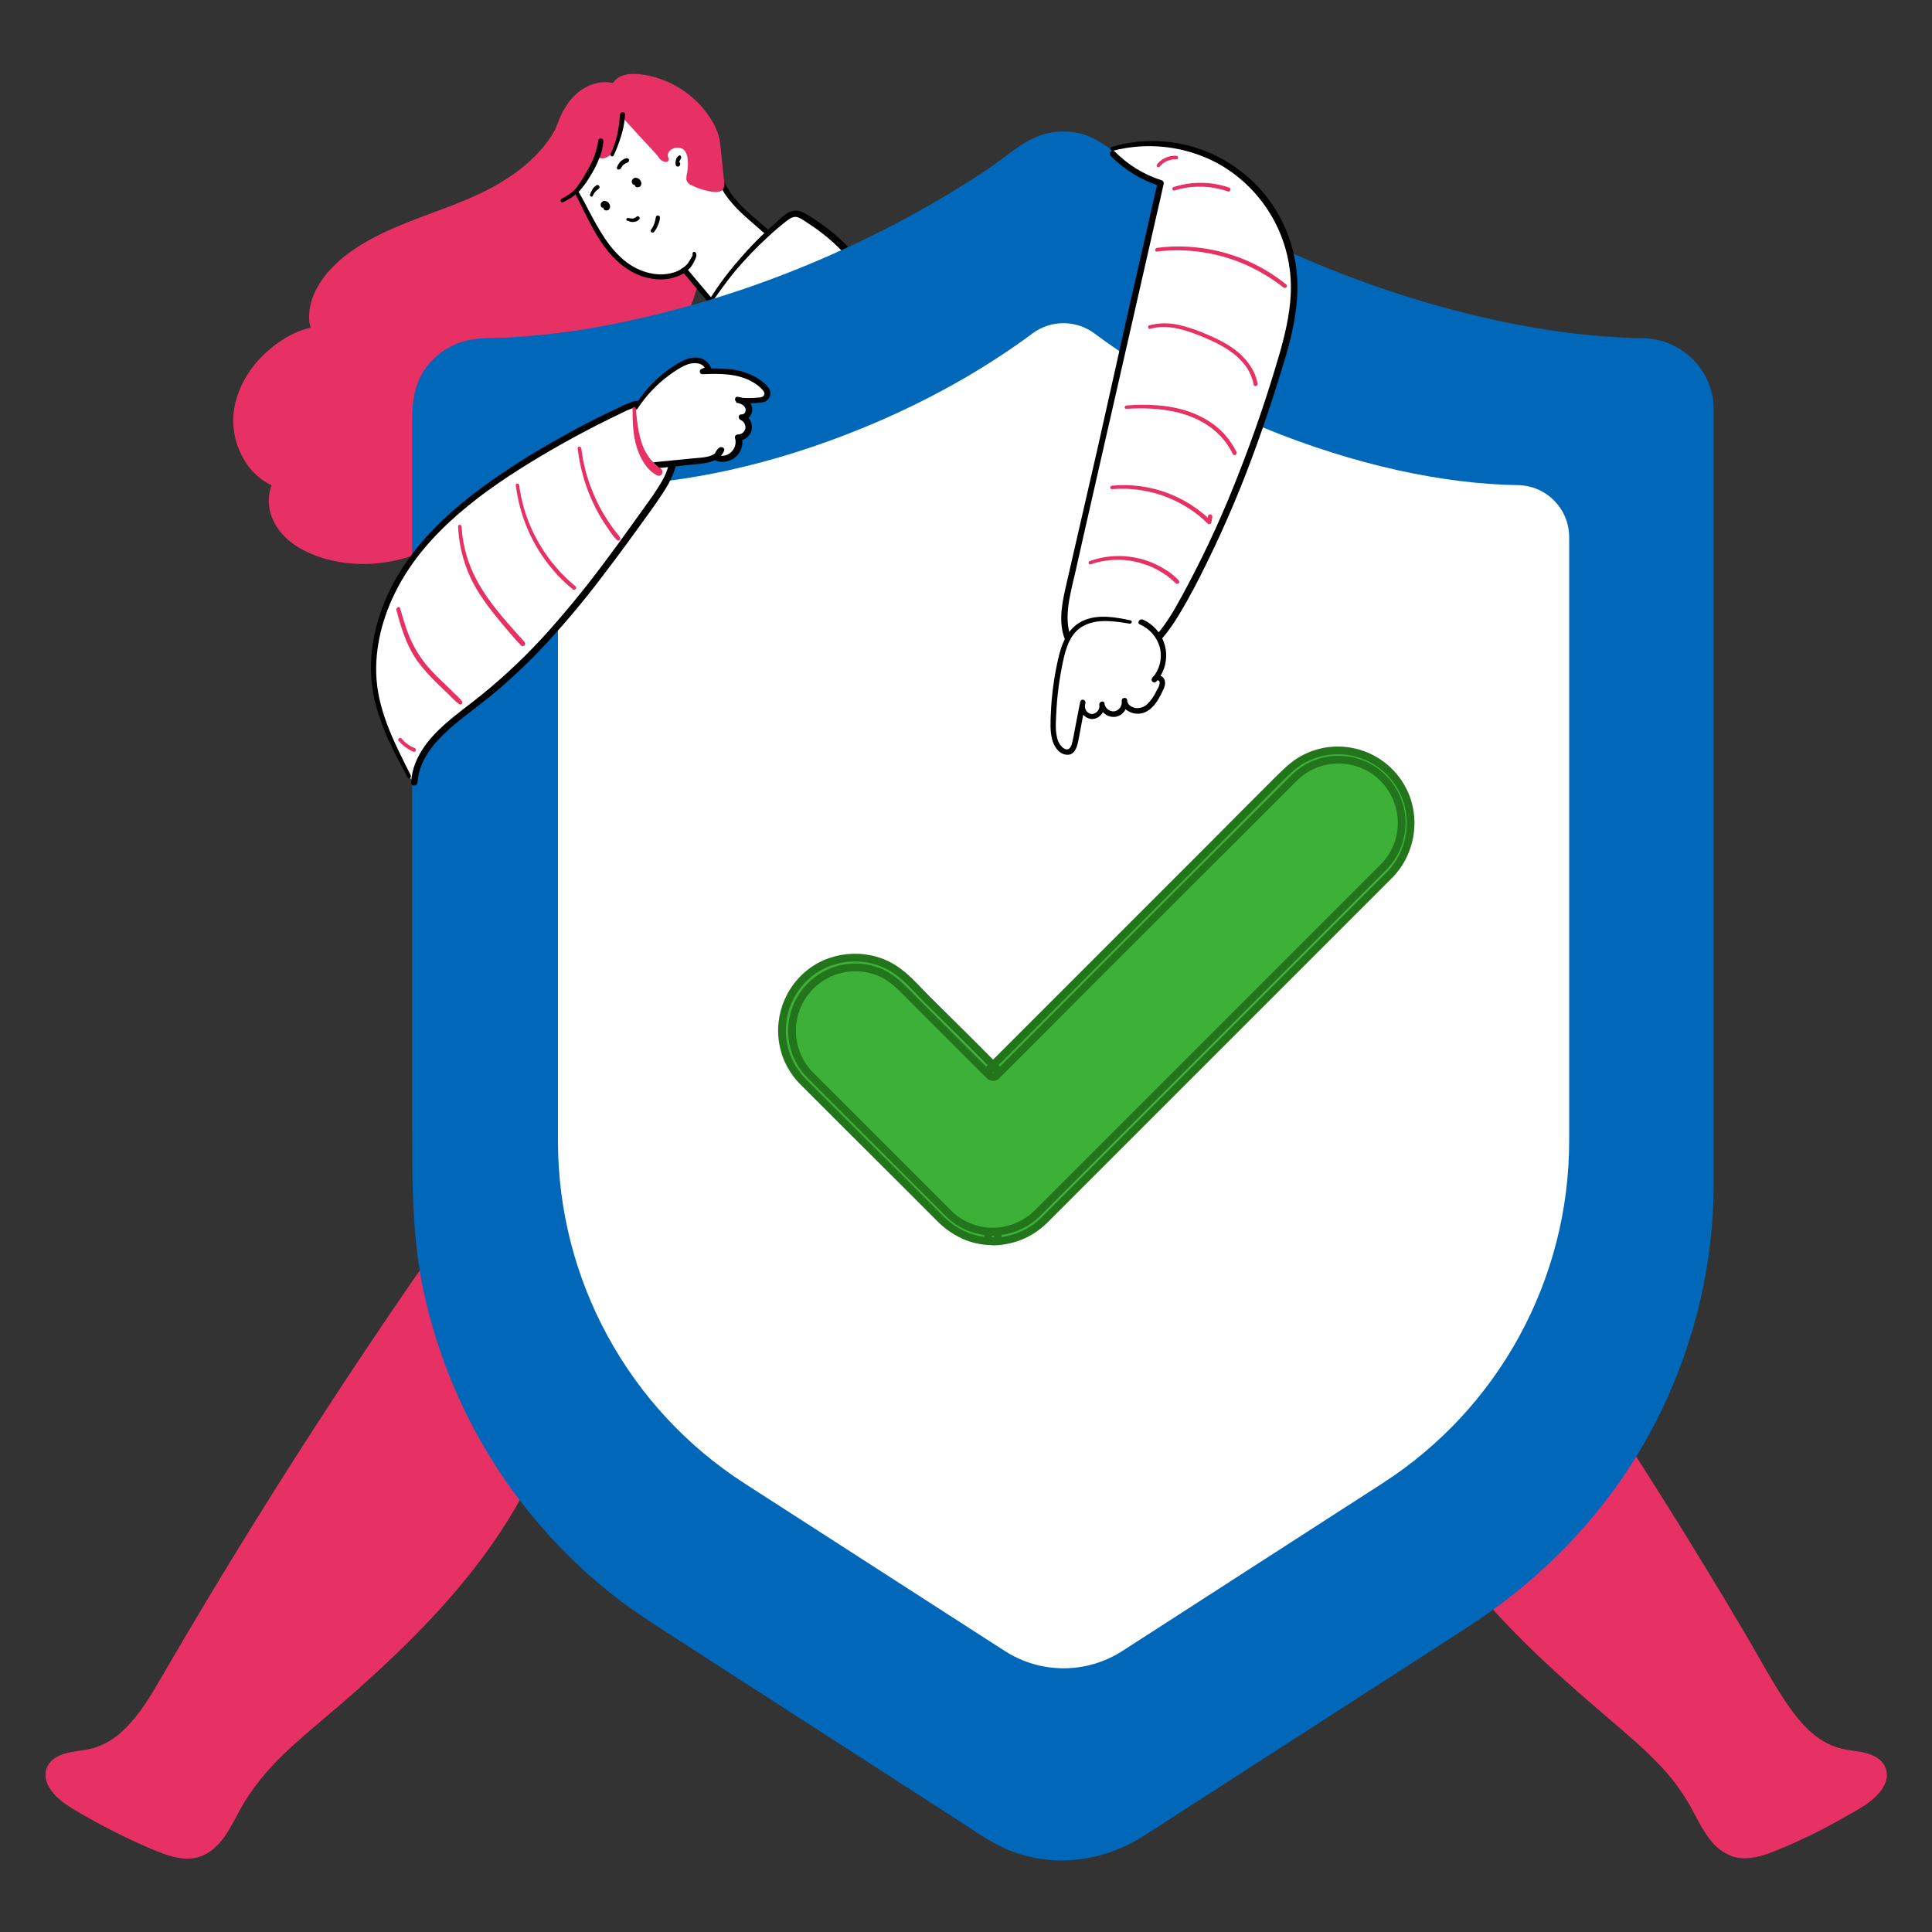 <?xml version="1.0" encoding="utf-8"?>
<!-- Generator: Adobe Illustrator 26.2.1, SVG Export Plug-In . SVG Version: 6.00 Build 0)  -->
<svg version="1.1" id="Capa_1" xmlns="http://www.w3.org/2000/svg" xmlns:xlink="http://www.w3.org/1999/xlink" x="0px" y="0px"
	 viewBox="0 0 1000 1000" style="enable-background:new 0 0 1000 1000;" xml:space="preserve">
<rect x="0" y="0" width="1000" height="1000" fill="#333333" stroke="none"/>
<style type="text/css">
	.st0{fill:#E73164;}
	.st1{fill:#FFFFFF;}
	.st2{fill:#0067B9;}
	.st3{fill:#3CB037;}
	.st4{fill:#3CB037;stroke:#23751C;stroke-width:4;stroke-miterlimit:10;}
</style>
<path class="st0" d="M253.3,608.3C192.7,692.7,136.3,780,84.2,870c-9.2,15.9-20.4,33.4-38.4,36.9c-7.5,1.5-17.1,1.3-20.1,8.3
	c-3.1,7.3,4.5,14.4,11.2,18.6c14,8.5,28.5,16,43.6,22.3c6.8,2.9,14.3,5.5,21.5,3.6c11.3-3.1,16.3-15.7,22-25.9
	c10.5-18.8,27.7-32.9,44.2-46.9c53.8-45.6,107.2-99.4,120.6-168.6"/>
<path class="st0" d="M252.4,607.8c-17.2,24-34.2,48.1-50.8,72.6c-16.6,24.4-32.8,49.1-48.7,73.9c-15.8,24.8-31.3,49.8-46.4,75
	c-7.6,12.7-15.2,25.5-22.6,38.3c-5.8,10-11.7,20.2-20.2,28.1c-3.9,3.8-8.6,6.7-13.7,8.6c-5,1.7-10.3,1.8-15.4,3.1
	c-4.5,1.1-8.9,3.4-10.5,8c-1.9,5.5,1.4,10.8,5.2,14.6c4.8,4.6,10.9,7.7,16.6,11c6.3,3.6,12.8,6.9,19.4,10.1c6.3,3,12.8,6,19.3,8.4
	c6.2,2.2,13,3.7,19.4,1.3c10.1-3.8,15-14.3,19.7-23.1c6.1-11.4,14.3-21.3,23.6-30.2s19.3-17,29.1-25.4c9.4-8.1,18.7-16.5,27.7-25.1
	c18-17.2,34.9-35.6,49.3-55.9c14.1-19.8,25.8-41.5,32.8-64.8c1.7-5.7,3.2-11.5,4.3-17.4c0.5-2.3-3.1-3.3-3.5-1
	c-4.6,23.5-13.9,45.9-26.4,66.4c-12.7,20.8-28.4,39.6-45.4,57.1c-17.1,17.7-35.6,33.8-54.4,49.8c-9.7,8.3-19.4,16.8-27.6,26.7
	c-4,4.8-7.6,9.9-10.7,15.3c-2.6,4.7-4.9,9.5-7.8,14c-2.8,4.2-6.2,8.3-11,10.4c-6.3,2.7-13.2,1-19.3-1.3
	c-13.3-5.2-26.2-11.5-38.5-18.7c-5.6-3.2-11.6-6.2-15.9-11.1c-1.8-2-3.5-4.6-3.5-7.4c0-2.6,1.3-5,3.4-6.4c4-2.8,9.4-3,14-3.7
	c5.1-0.8,10.1-2.6,14.5-5.3c9.3-5.8,16.1-14.9,21.8-24c7.2-11.4,13.6-23.2,20.5-34.8c14.7-24.9,29.8-49.7,45.2-74.2
	s31.1-48.9,47.1-73c16-24,32.3-47.8,48.9-71.4c4.1-5.8,8.2-11.5,12.3-17.3C254.9,607.7,253.2,606.7,252.4,607.8L252.4,607.8z"/>
<path class="st0" d="M746.7,608.3c60.6,84.4,117,171.7,169.1,261.7c9.2,15.9,20.4,33.4,38.4,36.9c7.5,1.5,17.1,1.3,20.1,8.3
	c3.1,7.3-4.5,14.4-11.2,18.6c-14,8.5-28.5,16-43.6,22.3c-6.8,2.9-14.3,5.5-21.5,3.6c-11.3-3.1-16.3-15.7-22-25.9
	c-10.5-18.8-27.7-32.9-44.2-46.9c-53.8-45.6-107.2-99.4-120.6-168.6"/>
<path class="st0" d="M745.8,608.8c16.8,23.6,33.4,47.3,49.5,71.3s32.1,48.2,47.7,72.7c15.5,24.3,30.6,48.9,45.5,73.6
	c7.5,12.4,14.8,24.9,22.1,37.4c5.9,10.1,11.5,20.6,19.3,29.5c7.1,8.2,15.9,14,26.7,15.6c4.6,0.7,10.1,0.9,13.9,3.8
	c5.1,3.9,2.8,10.1-0.9,14c-4.5,4.8-10.5,7.8-16.1,11c-6.2,3.5-12.6,6.9-19.1,10c-6.4,3.1-12.8,6.1-19.5,8.6
	c-6.1,2.2-13,3.8-19.2,0.9c-9.5-4.5-13.7-15.9-18.5-24.5c-6.2-11.1-14.8-20.6-24-29.3s-19.1-16.6-28.6-24.9
	c-9.3-8-18.4-16.3-27.2-24.8c-17.7-17-34.3-35.1-48.4-55.1c-13.7-19.5-24.9-40.8-31.7-63.7c-1.7-5.6-3.1-11.3-4.2-17.1
	c-0.5-2.3-4-1.3-3.5,1c4.7,24,14.5,46.5,27.2,67.3c13,21.1,29,40.2,46.2,57.9c17.5,18,36.5,34.3,55.6,50.6
	c9.9,8.5,19.8,17.3,27.9,27.6c3.8,5,7.2,10.2,10.1,15.8c2.5,4.8,5,9.6,8.3,13.9c2.9,4,6.9,7.1,11.6,8.9c6.5,2.2,13.4,0.6,19.6-1.7
	c13.4-5.2,26.3-11.4,38.7-18.6c5.7-3.2,11.8-6.3,16.5-11c3.8-3.8,6.8-9.2,4.6-14.6c-1.8-4.5-6.3-6.6-10.8-7.7
	c-5.1-1.2-10.5-1.3-15.5-3.2c-10.6-3.8-18.3-12.9-24.5-21.9c-7.5-11-13.8-22.9-20.5-34.3c-14.9-25.3-30.2-50.4-45.9-75.3
	c-15.7-24.9-31.7-49.6-48.2-74.3c-16.4-24.5-33.2-48.8-50.3-72.9c-4.2-5.9-8.3-11.7-12.5-17.5C746.8,606.7,745,607.8,745.8,608.8
	L745.8,608.8z"/>
<path class="st0" d="M292.1,58.2c-6.1,21-25.5,35.3-45.4,44.3s-41.5,14.5-60,26.1c-10.3,6.5-19.9,15.4-23.7,27
	c-1.5,4.6-2,9.8-0.4,14.3s5.9,8.4,10.8,8.5c3,0.1,6.5-2.8,5-5.3c-0.7-0.9-1.7-1.5-2.8-1.8c-9.6-3-20.2,0.5-28.7,5.9
	c-12.9,8.2-23.1,21.8-24.5,37s7.4,31.7,21.9,36.5c3.2,1.1,7,1.5,9.7-0.6s2.5-7.3-0.8-8.1c-1.4-0.2-2.9,0.1-4.1,0.9
	c-8.4,4.6-10.6,16.5-6.7,25.2s12.6,14.5,21.5,17.8c16,5.9,34,5.2,50.1-0.4s30.2-16.2,41.4-29c8.8-10,16.2-23.6,12-36.3
	c-2.4-0.2-4.1,2.9-3.3,5.1s3.1,3.7,5.5,4.4c8.9,2.9,18.6-0.7,26.4-5.9c16.9-11.3,28.2-29.4,31-49.5c-1.8,4.6,3.8,9.4,8.6,8.7
	s8.5-4.7,11.4-8.8c11.9-17.2,15.7-38.7,17.3-59.5c1.2-15.7,1.1-32.4-6.6-46.1s-25.5-22.9-39.8-16.2"/>
<path class="st0" d="M291.3,58c-5.7,17.7-20.6,30.3-36.4,38.9c-18.4,10-39,15-57.7,24.2c-9,4.4-17.7,9.7-24.8,16.9
	c-6.7,6.8-12.4,16-12.4,25.8c-0.2,4.9,1.8,9.6,5.3,13c3.2,2.9,8.2,4.8,12.3,2.3c1.8-0.9,3-2.8,3.1-4.8c-0.1-2.5-2.3-3.9-4.4-4.5
	c-4.9-1.4-10.1-1.5-15.1-0.3c-9.6,2.1-18.3,7.8-25.2,14.6c-6.7,6.5-11.6,14.7-14,23.7c-2.2,8.5-1.5,17.5,2,25.6
	c3.3,7.7,9.2,14.5,16.9,17.9c4,1.8,9.1,3.3,13.3,1.1c3.4-1.8,4.7-6,2.9-9.4c-2.5-4.4-8-2.2-11,0.3c-3,2.6-5.2,6.1-6.2,9.9
	c-2.3,8.5,0.6,17.1,6.4,23.5c6.6,7.1,16.1,11.2,25.4,13.4c20.9,4.8,42.8-0.2,60.8-11.4c8.4-5.3,16.1-11.7,22.7-19
	c6.7-7.3,12.9-16,14.8-26c0.9-4.6,0.7-9.4-0.7-13.8c-0.2-0.7-0.9-1.2-1.7-1.3c-3.3-0.1-5.5,3.2-5.1,6.3c0.4,3.6,3.9,5.7,7.1,6.7
	c7.5,2.4,15.6,0.3,22.4-3.1c12.8-6.5,23.3-18,29.7-30.7c3.7-7.1,6.1-14.9,7.2-22.8c0.2-0.9-0.4-1.8-1.3-2.1c-0.9-0.2-1.7,0.3-2,1.1
	c-2,5.8,4.1,11.1,9.6,10.9c6.6-0.3,11.2-6.1,14.5-11.1c7.5-11.4,11.7-24.8,14.1-38.2c1.2-6.7,2-13.5,2.5-20.4c0.6-7,0.8-14,0.4-21
	c-0.9-12.9-4.6-26.2-14.2-35.4c-9.3-8.8-23.1-13.5-35.2-7.8c-2.1,1-0.3,4.1,1.8,3.1c9.3-4.3,20.4-1,28.1,5
	c9.4,7.3,13.8,18.6,15.4,30.1c1.7,12.5,0.5,25.5-1,37.9s-4.5,24.8-9.9,36.2c-1.5,3.2-3.3,6.2-5.2,9.1c-1.6,2.7-3.8,5.2-6.3,7.1
	c-2.4,1.6-5.2,2.6-8,1.3c-2.2-1.1-4.1-3.3-3.3-5.9l-3.3-0.9c-1.7,12.5-6.7,24.2-14.5,34.1c-3.9,4.9-8.4,9.2-13.5,12.9
	c-5.4,3.9-11.7,7.3-18.4,8c-3.5,0.4-7.4,0.1-10.5-1.5c-1.2-0.6-2.7-1.7-2.8-3.3c0-1.1,0.6-2.3,1.8-2.2l-1.7-1.3
	c2.9,8.8-0.1,17.8-4.7,25.4c-4.8,7.9-11.3,14.6-18.2,20.6c-14.3,12.2-32.1,20.6-51.1,21.6c-9.8,0.6-19.7-1-28.8-4.6
	c-7.7-3.1-15.1-8.3-18.7-16c-2.9-6.2-2.5-14.5,2-19.9c1.2-1.4,6.4-6.3,7.8-2.9c0.4,1.2,0.2,2.5-0.5,3.5c-1.1,1.4-3.3,1.6-5,1.5
	c-3.8-0.2-7.5-2.2-10.6-4.3c-3.1-2.2-5.7-4.9-7.8-8.1c-4.3-6.4-6.4-14.1-6-21.8c0.9-17.1,13.7-32.2,28.5-39.6
	c4.1-2.2,8.6-3.5,13.2-4c2.3-0.2,4.6-0.1,6.9,0.3c1,0.2,4.4,0.6,4.3,2.1s-2.7,2.2-3.9,2.1c-1.9-0.2-3.7-0.9-5.1-2.2
	c-3.6-2.9-4.8-7.4-4.6-11.9c0.5-8.7,5.8-16.8,11.9-22.8c6.5-6.5,14.5-11.4,22.7-15.5c17.3-8.7,36.1-13.7,53.4-22.3
	c14.8-7.4,29-17.7,37.1-32.5c1.9-3.5,3.4-7.2,4.4-11.1c0.1-0.5-0.2-0.9-0.6-1C291.9,57.2,291.5,57.5,291.3,58L291.3,58z"/>
<path class="st1" d="M293.5,91.3c5.6,8,9.4,17.1,14.2,25.6s10.6,16.8,18.9,21.9s19.6,6.3,27.7,0.9l16.6,19.7
	c13.4-5.4,25.1-14.2,33.9-25.6c0.7-0.8,1.2-1.7,1.3-2.7c-0.1-1.3-0.7-2.5-1.6-3.3c-10.1-11.6-25-19.5-31.3-33.5
	c-3.2-7-4.9-14.3-8.7-21c-6.1-10.7-15.1-19.8-27.2-23.3c-22.5-6.7-57.7,8.1-46.2,36.7"/>
<path d="M292.7,91.8c7,10.5,11.2,22.6,18.2,33.1c6.2,9.3,14.9,17.5,26.3,19.3c6.1,1.2,12.5,0,17.8-3.3l-1.7-0.2l16.6,19.7
	c0.3,0.4,0.9,0.5,1.3,0.4c8.5-3.4,16.3-8.2,23.3-14.1c3.4-2.9,6.6-6.1,9.5-9.6c1.3-1.6,3.2-3.4,3.5-5.6s-1.2-3.9-2.6-5.4
	c-5.6-6.3-12.4-11.3-18.5-17c-3.1-2.8-5.9-5.9-8.3-9.3c-2.5-3.8-4.5-7.9-6-12.3c-1.6-4.7-3.5-9.3-5.7-13.8
	c-2.1-3.8-4.5-7.4-7.3-10.7c-5.3-6.5-12.3-11.4-20.3-14.2c-11.6-3.8-25.3-2.1-35.9,3.8c-5.2,2.7-9.5,6.8-12.4,11.9
	c-2.8,5.3-3.6,11.5-2.1,17.3c0.4,1.7,1,3.4,1.6,5c0.5,1.4,2.8,0.8,2.3-0.6c-2.2-5.5-2.9-11.6-0.9-17.3c1.9-5,5.4-9.2,9.9-12.1
	c9.7-6.3,21.5-8.6,32.9-6.3c16.2,3.4,27.6,17.4,33.3,32.2c1.7,4.4,3.1,8.8,5.1,13.1c1.7,3.5,3.9,6.7,6.5,9.6
	c5.2,6,11.6,10.8,17.4,16.1c1.5,1.3,3,2.7,4.4,4.2s3.1,2.8,3.8,4.5s-1.8,4.1-2.9,5.4c-1.4,1.6-2.8,3.2-4.3,4.7
	c-6.1,6.2-13.2,11.3-21,15.3c-1.9,1-3.9,1.8-5.8,2.6l1.3,0.4l-16.6-19.7c-0.4-0.4-1.1-0.5-1.7-0.2c-9.1,5.9-21.1,3.3-29.3-2.9
	c-9-6.8-14.5-17.1-19.7-26.9c-3.1-6.1-6.5-12.1-10.4-17.8C293.6,90,292.1,90.8,292.7,91.8L292.7,91.8z"/>
<path class="st1" d="M365.1,159.7c10.9-17.6,24.7-33.2,40.7-46.3c1.7-1.4,3.6-2.8,5.8-2.8c1.7,0.1,3.3,0.7,4.7,1.7
	c7.2,4.3,13.8,9.4,19.7,15.3c3.5,3.4,6.8,7.2,8,12s-0.5,10.4-4.9,12.5"/>
<path d="M365.9,160.2c4.7-6.8,9.4-13.6,14.7-20c5.3-6.3,11-12.2,17.1-17.8c3-2.8,6.2-5.5,9.4-8c1.4-1.1,3.2-2.4,5.1-2.1
	s3.8,1.8,5.5,2.9c7.1,4.5,13.7,9.9,19.4,16.1c2.7,2.9,5.3,6.6,5.5,10.7c0.1,3.4-1.2,6.9-4.2,8.6c-1.9,1.1-0.2,3.8,1.7,2.9
	c3.2-1.6,5.5-4.7,6-8.3c0.6-3.9-0.3-7.9-2.4-11.3c-2.3-3.8-5.6-7-8.8-10.1c-3.4-3.1-7-6-10.8-8.6c-1.9-1.3-3.8-2.6-5.8-3.8
	c-1.9-1.1-3.8-2.3-6-2.4c-4.3-0.2-7.9,3.8-10.9,6.4c-6.8,5.9-13.1,12.3-19,19.2c-6.7,7.6-12.6,15.9-17.7,24.6
	c-0.3,0.4-0.1,1,0.3,1.2C365.1,160.8,365.7,160.6,365.9,160.2L365.9,160.2L365.9,160.2z"/>
<path class="st2" d="M850.8,177.6c-49-0.8-107.8-13.3-167.6-37.8c-42.9-17.6-81-39.2-112.3-62.6c-12.2-9.1-28.8-9.1-41,0
	c-31.2,23.3-69.4,45-112.3,62.6c-59.8,24.5-118.5,37-167.6,37.8c-18.8,0.1-34,15.4-34.1,34.2v399.6c0,91.6,46.6,177,123.6,226.6
	l171.9,110.8c23.7,15.3,54.3,15.3,78,0l171.8-110.8c77-49.6,123.6-135,123.6-226.6V211.8C884.8,193,869.6,177.8,850.8,177.6
	L850.8,177.6z"/>
<path class="st2" d="M850.8,175.1c-37.8-0.7-75.2-7.7-111.4-18.2c-39.7-11.6-77.9-27.5-114-47.6c-16.4-9.1-32.2-19.1-47.5-30
	c-7-5-13.4-9.7-22.2-10.9c-7.7-1.1-15.5,0.3-22.4,3.9c-7.8,4.1-14.7,10.3-22,15.2c-7.6,5.1-15.3,9.9-23.2,14.6
	c-16.9,10-34.3,19.1-52.2,27.2c-38,17.4-77.8,30.3-118.8,38.5c-17.9,3.6-36.1,5.9-54.4,6.9c-7.8,0.4-15.9-0.2-23.4,2.2
	c-6.5,2-12.3,5.8-16.8,10.9c-7.9,9-9.2,19.5-9.2,30.7v366.9c0,27.7,0.1,55,5.8,82.3c13.6,63.7,49.4,120.6,101.1,160.2
	c9.9,7.5,20.3,14.1,30.7,20.8l43.6,28.1l99.6,64.2c8.8,5.6,17.5,12.1,27.1,16.2c23.6,10,49.8,6.6,71.2-7.2l81.8-52.7l85-54.8
	c45.8-29.5,82.6-70.7,104.6-120.7c13-29.4,20.7-60.9,22.7-93c0.6-8.9,0.5-17.7,0.5-26.6V274.3c0-20.4,0.1-40.9,0-61.4
	C887.5,192.4,871.2,175.6,850.8,175.1c-3.3-0.1-3.3,5-0.1,5.1c16,0.5,29.9,12.4,31.4,28.7c0.2,2,0.1,4,0.1,6v357.7
	c0,20,0.7,40.2-0.8,60.2c-5.3,65.2-34.2,126.2-81.3,171.6c-23.8,22.9-52.4,39.6-80,57.4l-102.4,66c-9.4,6.1-18.8,12.1-28.2,18.2
	c-23.6,15.2-53,16-76.8,0.9c-22.2-14.1-44.2-28.5-66.3-42.7l-94.7-61c-11.2-7.2-22.4-14.4-32.9-22.8c-25.4-20.3-46.8-45-63.3-73
	c-25-42.5-37-90.4-37-139.5v-389c0-2,0-4.1,0-6.1c-0.1-9.2,3.7-18,10.5-24.2c5.8-5.2,13.3-8.1,21.1-8.2c8.4-0.3,16.7-0.6,25.1-1.4
	c18.1-1.7,36.1-4.5,53.9-8.4c39.3-8.7,77.5-21.8,113.9-38.8c17.5-8.1,34.5-17.1,51-27.1c8-4.8,15.8-9.9,23.5-15.1
	c7.1-4.9,14-11.4,22.1-14.4c8.4-3.1,17.6-2.5,25.5,1.6c7.6,4,14.3,10,21.4,14.8c15.7,10.5,31.9,20.2,48.7,28.9
	c35.7,18.7,73.3,33.5,112.2,44.1c33.7,9.2,68.5,15.1,103.4,15.8C854,180.2,854,175.1,850.8,175.1L850.8,175.1z"/>
<path class="st1" d="M785.4,251.1c-38.4-0.6-84.3-10.4-131.1-29.6c-33.5-13.8-63.4-30.7-87.8-48.9c-9.5-7.1-22.6-7.1-32.1,0
	c-24.5,18.2-54.3,35.2-87.8,48.9c-46.8,19.2-92.7,28.9-131.1,29.6c-14.7,0.1-26.6,12.1-26.7,26.8v312.7
	c0,71.7,36.4,138.5,96.7,177.3L520,854.5c18.6,12,42.4,12,61,0l134.5-86.7c60.3-38.8,96.7-105.6,96.7-177.3V277.9
	C812.1,263.1,800.2,251.2,785.4,251.1L785.4,251.1z"/>
<path class="st3" d="M513.9,640c-9.4,0-18.3-3.7-24.9-10.3l-71.5-71.5c-14-13.6-14.3-35.9-0.7-49.9c13.6-14,35.9-14.3,49.9-0.7
	c0.2,0.2,0.5,0.5,0.7,0.7l46.5,46.5l153.8-153.8c13.8-13.8,36.1-13.8,49.9,0c13.8,13.8,13.8,36.1,0,49.9l0,0L538.9,629.7
	C532.3,636.3,523.3,640,513.9,640L513.9,640z"/>
<path class="st4" d="M513.9,637.5c-8.7,0-17-3.5-23.1-9.6l-2.5-2.5l-16-16l-22.9-22.9l-20.7-20.7c-3.1-3.1-6.2-6.1-9.2-9.2
	c-12.8-12.8-12.7-33.5,0.1-46.3c9.3-9.3,23.3-12.1,35.4-7.2c7.2,2.9,12.3,8.7,17.6,14l21.8,21.8l16.9,16.9l0.9,0.9c1,1,2.6,1,3.6,0
	l6.1-6.1l16-16l22.9-23l26.6-26.6l27.3-27.3l24.7-24.6l19.1-19.1l10.2-10.2c1.8-1.8,3.7-3.5,5.8-5c15-10.1,35.3-6.2,45.4,8.8
	c8.8,13.1,7.1,30.6-4.2,41.6l-2.3,2.3l-11.5,11.5l-19,19l-24.1,24.1l-26.8,26.8l-27.3,27.3l-25.5,25.5l-21.3,21.3L543,621.9
	c-2,2-4,4-5.9,5.9C530.9,634,522.6,637.4,513.9,637.5c-3.3,0-3.3,5.1,0,5.1c10-0.1,19.6-4,26.7-11.1l1.6-1.6l10.6-10.6l18.5-18.5
	l23.9-23.9l27-27l27.7-27.7l26-26l21.7-21.7l15.2-15.2c2.1-2.1,4.2-4.2,6.3-6.3c12.3-12.4,14.7-32.3,5.2-47.1
	c-10.6-16.7-32.4-22.4-49.8-12.9c-5,2.7-8.9,6.7-12.9,10.6L647.2,418L625,440.3l-26.5,26.5l-27.7,27.7L545.3,520l-20.1,20.1
	l-11.5,11.5l-1.5,1.5h3.6l-12.9-13L479.6,517c-4.8-4.8-9.4-10.2-14.9-14.2c-13.4-9.9-32.4-9.4-45.4,0.7
	c-13.3,10.5-18.1,28.4-11.8,44.1c2,4.8,5,9.2,8.7,12.8l4.4,4.4l18.8,18.8l23.8,23.7l19,19l4.6,4.6c4,4,8.7,7.1,14,9.2
	c4.2,1.6,8.7,2.4,13.3,2.4C517.2,642.6,517.2,637.5,513.9,637.5L513.9,637.5z"/>
<path class="st0" d="M320.5,49c3.3,9.5,1.9,20-3.7,28.4c-0.7,1.2-1.7,2.1-2.8,2.8c-1.2,0.7-2.7,0.7-3.8-0.1c-1.8-1.4-1-4.3-0.1-6.4
	c0.8,3.9-1.2,7.8-3.3,11.1c-3.1,5.1-6.7,10.1-11.4,13.8c-1.1,1-2.4,1.7-3.9,1.9c-2.1,0-4-1.1-4.9-2.9c-0.9-1.8-1.4-3.8-1.5-5.8
	c-0.6-8,1-16,3.4-23.5c2.2-6.7,5.1-13.3,10.2-18.2s12.6-7.7,19.3-5.6c1.2-2.3,3.3-3.9,5.8-4.5c2.5-0.6,5-0.6,7.5-0.2
	c15,2,28.2,10.7,36,23.6c1.3,2.2,2.4,4.5,3.1,7c0.6,2.5,1.1,5,1.2,7.6l1.8,17.2c0.1,0.6,0.1,1.1-0.1,1.7c-0.5,1.1-2,1.2-3.1,1.1
	c-4.1-0.3-8.2-1.4-11.8-3.4c-0.6-0.3-1.2-0.8-1.5-1.4c-0.2-0.6-0.2-1.3,0-1.9c0.7-4,1.3-8.7-0.3-12.6c-2.8-7-15.3-3.1-11.8,3.8
	c-2.4-0.5-2-1.4-3.6-3.2l-14.7-15.9c-2.3-2.5-4.7-5.2-5.7-8.4"/>
<path class="st0" d="M319.6,49.3c2.1,6.6,2,13.6-0.2,20.1c-1,3.1-2.6,6.5-4.9,8.9c-0.9,0.9-3.1,2-3.9,0.3c-0.5-1.2,0.2-3,0.7-4.1
	l-2.5-0.3c0.7,3.6-1.3,7.1-3.1,10c-1.8,3-3.8,5.8-6,8.4c-1.1,1.3-2.3,2.5-3.5,3.7c-1.1,1-2.5,2.4-4.1,2.8c-3.8,0.9-5.1-4-5.4-6.8
	c-0.7-7.5,0.7-15.1,2.9-22.3c1.9-6.4,4.5-12.8,9.1-17.7c4.8-5.2,12.1-8.5,19.1-6.4c0.6,0.2,1.2-0.1,1.5-0.6
	c2.6-5.2,9.5-4.5,14.3-3.6c4.6,0.9,9,2.4,13.1,4.5c8.5,4.4,15.6,11.3,20.2,19.7c2.9,5.4,3.2,11.2,3.8,17.1c0.3,3.1,0.6,6.2,1,9.3
	l0.2,2c0,0.4,0.4,1.8,0.1,2.1c-0.6,0.6-2.6,0.2-3.3,0.1c-2.8-0.3-5.5-1.1-8-2.3c-0.9-0.4-2.5-0.9-2.5-2c0-1.3,0.4-2.7,0.6-4.1
	c0.5-4.1,0.6-9.8-2.9-12.7c-2.8-2.1-6.5-2.3-9.6-0.6c-3.1,1.5-4.4,5.3-2.9,8.4c0,0,0,0.1,0.1,0.1l1.6-2.1c-0.7-0.1-1.4-0.5-1.7-1.2
	c-0.7-1.1-1.6-2.2-2.5-3.2l-7-7.6l-6.8-7.4c-2-2.2-4-4.5-5-7.3c-0.6-1.8-3.4-1-2.8,0.8c1.1,2.9,2.8,5.6,5,7.8c2.4,2.7,5,5.4,7.4,8.1
	l7.7,8.3c0.7,0.8,1.4,1.7,2,2.6c0.7,0.9,1.8,1.5,2.9,1.7c0.8,0.2,1.6-0.2,1.8-1c0.1-0.3,0.1-0.7-0.1-1c-1.2-2.6,0.9-4.6,3.3-5.2
	c1.3-0.3,2.7-0.2,3.9,0.4c1.6,0.9,2.2,2.6,2.6,4.3c0.4,2.8,0.4,5.6-0.2,8.4c-0.3,1.1-0.4,2.3-0.3,3.5c0.4,1.2,1.3,2.2,2.5,2.6
	c2.5,1.3,5.2,2.3,8,2.9c2.3,0.5,5.5,1.3,7.6,0c2.4-1.5,1.3-5.2,1.1-7.5c-0.3-3.3-0.7-6.6-1-9.8c-0.3-2.9-0.5-5.9-1-8.8
	c-0.6-3-1.6-5.8-3-8.4c-7.6-13.8-21.2-23.2-36.8-25.6c-5.7-0.8-12.9-0.7-15.9,5.2l1.5-0.6c-7.1-2-14.7,0.6-20,5.4
	c-5.7,5.1-8.9,12.4-11.2,19.5c-2.6,8.1-4.4,17-3.3,25.6c0.5,3.5,2.3,7.4,6.1,8.1s7.1-2.6,9.5-5.1c3.1-3.3,5.8-6.8,8.1-10.7
	c2.4-3.9,4.6-8.1,3.8-12.8c-0.2-0.7-1-1.2-1.7-0.9c-0.3,0.1-0.6,0.3-0.8,0.6c-1,2.5-2.1,5.9,0.2,8c2.7,2.4,6.2,0.4,8.1-2
	c4-5.5,6.1-12.2,6.1-19c0-3.8-0.7-7.6-2-11.2C321,47.8,319.3,48.2,319.6,49.3L319.6,49.3z"/>
<path d="M351.5,80.5c-0.4,0.3-0.8,0.6-1.1,1c-0.7,1.2-1,2.6-0.6,4c0.1,0.3,0.2,0.5,0.5,0.6c0.2,0.1,0.5,0.2,0.8,0.1
	c0.6-0.1,1-0.7,1-1.3c0-0.3-0.1-0.7-0.4-0.9c-0.2-0.2-0.5-0.4-0.9-0.4c-0.3,0-0.5,0.1-0.7,0.3c-0.1,0.2-0.2,0.4-0.3,0.6
	c-0.1,0.5,0.2,0.9,0.7,1.1c-0.3,0-0.5-0.2-0.6-0.5v-0.1c0-0.2,0-0.3,0-0.2s0,0,0.1-0.2s0.2-0.2,0.1-0.1c0.4-0.2,0.5-0.2,0.3-0.2
	l1.3,0.7c0-0.2-0.1-0.3-0.1-0.5c0-0.1,0,0.3,0,0.1c0,0,0-0.1,0-0.1c0-0.1,0-0.2,0-0.2c0-0.2,0-0.3,0-0.5c0-0.1,0,0.2,0,0.1
	s0-0.1,0-0.1l0.1-0.3c0-0.1,0-0.2,0.1-0.2s0.1-0.2,0.1-0.3s-0.1,0.2,0,0.1c0,0,0-0.1,0-0.1c0-0.1,0.1-0.2,0.1-0.2
	c0.2-0.3,0.3-0.6,0.5-0.9c0.2-0.3,0.1-0.7-0.1-1C352.2,80.3,351.8,80.3,351.5,80.5L351.5,80.5z"/>
<path d="M291.5,104.6c2.9-1.3,5.6-3.1,8-5.3c2.2-2.4,4.2-5.1,5.9-8c1.8-2.8,3.3-5.7,4.5-8.7c1.4-3,2.2-6.3,2.4-9.6
	c0-1.5-2.3-1.9-2.6-0.4c-0.5,3-1.2,5.9-2.3,8.8c-1.2,2.9-2.6,5.6-4.2,8.3c-1.5,2.7-3.2,5.3-5.1,7.8c-2,2.4-4.8,4-7.5,5.4
	C289.6,103.6,290.4,105.2,291.5,104.6L291.5,104.6z"/>
<path d="M317.6,80.5c1.6-3.3,2.9-6.8,3.9-10.3c1.1-3.5,1.8-7.2,2-10.9c0.1-1.7-2.4-1.6-2.6,0c-0.2,3.5-0.7,6.9-1.4,10.4
	c-0.8,3.5-1.9,6.8-3.5,10C315.6,80.7,317.1,81.5,317.6,80.5L317.6,80.5z"/>
<path d="M313.2,106.5v0.2c0-0.1,0-0.2,0-0.4c0-0.1,0-0.3-0.1-0.4v0.3c0-0.1,0-0.1,0-0.2v0.3c0-0.1,0-0.1,0-0.2l-0.1,0.3
	c0-0.1,0.1-0.1,0.1-0.2l-0.2,0.2c0.1-0.1,0.1-0.1,0.2-0.2l-0.2,0.2c0.1,0,0.1-0.1,0.2-0.1l-0.3,0.1l0.4-0.2l-0.3,0.1L313.2,106.5
	l-0.4-0.1h0.2h-0.3c0.1,0,0.2,0,0.3,0.1l-0.3-0.1c0.1,0,0.2,0.1,0.3,0.2l-0.3-0.2c0.1,0.1,0.2,0.2,0.3,0.3l-0.2-0.3
	c0.1,0.2,0.2,0.3,0.3,0.5l-0.1-0.3c0.1,0.2,0.1,0.4,0.1,0.5l0-0.4c0,0.1,0,0.2,0,0.3l0-0.4c0,0.1,0,0.1,0,0.2L313.2,106.5l-0.1,0
	l0.2-0.3l-0.1,0.1l0.3-0.2c0,0-0.1,0-0.1,0.1l0.3-0.1h-0.1h0.4h-0.1h0.4h-0.1h-0.4c-0.2,0-0.4,0-0.6,0.1l-0.2,0.1
	c-0.4,0.2-0.7,0.7-0.7,1.2c0,0.7,0.5,1.3,1.1,1.4c0.2,0,0.4,0,0.7,0c0.2,0,0.3-0.1,0.5-0.1c0.2-0.1,0.3-0.1,0.4-0.2
	c0.1-0.1,0.2-0.1,0.2-0.2c0.1-0.1,0.2-0.3,0.3-0.4c0.1-0.2,0.1-0.3,0.2-0.5c0.1-0.4,0.1-0.7,0-1.1c-0.1-0.2-0.1-0.5-0.2-0.7
	c-0.2-0.3-0.3-0.6-0.6-0.8c-0.2-0.3-0.5-0.5-0.8-0.6c-0.4-0.2-0.8-0.3-1.2-0.3c-0.5,0-1,0.2-1.3,0.5c-0.3,0.3-0.5,0.6-0.6,0.9
	c-0.1,0.2-0.1,0.4-0.1,0.6c0,0.4,0.1,0.9,0.4,1.2c0.3,0.3,0.7,0.4,1.1,0.3l0.2-0.1c0.1-0.1,0.2-0.1,0.2-0.2
	C313.1,106.9,313.2,106.7,313.2,106.5L313.2,106.5z"/>
<path d="M329.3,94.5v0.2c0-0.1,0-0.2,0-0.4c0-0.1,0-0.3-0.1-0.4v0.3c0-0.1,0-0.1,0-0.2v0.3c0-0.1,0-0.1,0-0.2l-0.1,0.3
	c0-0.1,0.1-0.1,0.1-0.2l-0.2,0.2c0.1-0.1,0.1-0.1,0.2-0.2l-0.2,0.2l0.2-0.1l-0.3,0.1l0.4-0.2l-0.3,0.1
	C329.1,94.4,329.2,94.4,329.3,94.5l-0.4-0.1h0.2h-0.4c0.1,0,0.2,0,0.3,0.1l-0.3-0.1c0.1,0,0.2,0.1,0.3,0.2l-0.3-0.2
	c0.1,0.1,0.2,0.2,0.3,0.3l-0.2-0.3c0.1,0.2,0.2,0.3,0.3,0.5l-0.1-0.3c0.1,0.2,0.1,0.4,0.1,0.5l0-0.4c0,0.1,0,0.2,0,0.3l0-0.4
	c0,0.1,0,0.1,0,0.2L329.3,94.5l-0.1,0l0.2-0.3c0,0-0.1,0.1-0.1,0.1l0.3-0.2l-0.1,0.1l0.3-0.1c0,0-0.1,0-0.1,0h0.4c0,0-0.1,0-0.1,0
	l0.4,0.1h0l-0.4-0.1c-0.2,0-0.4,0-0.6,0.1l-0.2,0.1c-0.4,0.2-0.7,0.7-0.7,1.2c0,0.7,0.5,1.3,1.1,1.4c0.2,0.1,0.5,0.1,0.7,0
	c0.2,0,0.3-0.1,0.5-0.1c0.2-0.1,0.3-0.1,0.4-0.2c0.1-0.1,0.2-0.1,0.2-0.2c0.1-0.1,0.2-0.2,0.3-0.4c0.1-0.2,0.2-0.3,0.2-0.5
	c0.1-0.4,0.1-0.7,0-1.1c-0.1-0.2-0.1-0.5-0.3-0.7c-0.1-0.3-0.3-0.6-0.6-0.8c-0.2-0.3-0.5-0.5-0.8-0.6c-0.4-0.2-0.8-0.3-1.2-0.3
	c-0.5,0-1,0.2-1.3,0.5c-0.3,0.3-0.5,0.6-0.6,0.9c-0.1,0.2-0.1,0.4-0.1,0.6c0,0.2,0,0.4,0.1,0.6c0.1,0.3,0.2,0.5,0.4,0.7
	c0.3,0.3,0.7,0.4,1.1,0.3l0.2-0.1c0.1-0.1,0.2-0.1,0.2-0.2C329.2,94.9,329.2,94.7,329.3,94.5L329.3,94.5z"/>
<path d="M324.8,114.1c0.9,0.6,1.9,0.9,3,0.8c0.5,0,1-0.2,1.5-0.3c0.6-0.2,1.1-0.6,1.5-1c0.4-0.4,0.4-0.9,0.1-1.3
	c-0.3-0.4-0.9-0.5-1.3-0.2c-0.1,0.1-0.3,0.2-0.4,0.3c-0.1,0.1,0.1-0.1,0,0l-0.1,0.1c-0.2,0.1-0.4,0.2-0.6,0.3c-0.1,0.1,0.2-0.1,0,0
	l-0.2,0.1c-0.1,0-0.2,0.1-0.3,0.1l-0.3,0.1h-0.1c-0.1,0-0.2,0-0.3,0H327h-0.3c-0.1,0,0,0,0,0h-0.1c-0.2,0-0.4-0.1-0.6-0.1l-0.3-0.1
	h-0.1h-0.1c-0.4-0.2-0.9-0.1-1.2,0.3c-0.2,0.4-0.1,0.9,0.3,1.2L324.8,114.1z"/>
<path d="M338.4,120.2c0.9-1.1,1.6-2.2,2.1-3.5c0.6-1.3,1-2.7,1.1-4.1c0-0.6-0.5-1.1-1.1-1.1c-0.5,0-0.9,0.3-1,0.8
	c-0.2,1.2-0.5,2.4-0.9,3.6c-0.4,1.1-1,2.2-1.7,3.1c-0.2,0.4-0.1,0.9,0.2,1.2C337.6,120.5,338.1,120.5,338.4,120.2z"/>
<path d="M358.5,131.5c0.2,0.7-0.5,1.6-0.8,2.1c-0.4,0.8-0.9,1.5-1.4,2.3c-0.5,0.7-1,1.3-1.6,1.8c-0.6,0.5-1.3,1-2,1.4
	c-0.5,0.3-0.7,1-0.5,1.5c0.2,0.6,0.8,0.9,1.4,0.7c2-0.9,3.7-2.4,4.8-4.3c0.5-0.9,1-1.8,1.4-2.7c0.5-1.1,1-2.3,0.3-3.5
	c-0.2-0.4-0.8-0.6-1.2-0.3C358.5,130.7,358.4,131.1,358.5,131.5L358.5,131.5z"/>
<path d="M306.9,101.2l0.1-0.2c0-0.1-0.1,0.2,0,0l0.1-0.3c0.1-0.2,0.2-0.4,0.3-0.5c0.1-0.2,0.2-0.4,0.4-0.6l0.2-0.2
	c0.1-0.1-0.1,0.2,0,0l0.1-0.1c0.3-0.3,0.5-0.6,0.9-0.9c0.1-0.1,0.3-0.3,0.5-0.4l0.1-0.1l0.2-0.1l0.2-0.2c0.4-0.4,0.4-1,0.1-1.4
	c-0.3-0.4-0.9-0.6-1.4-0.3c-0.9,0.6-1.6,1.3-2.1,2.2c-0.5,0.8-0.9,1.7-1.2,2.6c-0.1,0.5,0.1,1,0.6,1.1
	C306.3,101.9,306.8,101.6,306.9,101.2L306.9,101.2z"/>
<path d="M321.1,87.7c0.2-0.4,0.4-0.9,0.7-1.3c0.1-0.2-0.1,0.1,0,0l0.1-0.2c0.1-0.1,0.2-0.2,0.2-0.3s0.4-0.3,0.5-0.5
	c0,0,0.1-0.1,0.1-0.1c-0.2,0.2-0.1,0.1,0,0l0.3-0.2c0.2-0.1,0.4-0.2,0.6-0.4l0.3-0.2l0.2-0.1c0.2-0.1-0.3,0.1,0,0l0.6-0.2h-0.1
	l0.2-0.1c0.6-0.2,0.9-0.8,0.8-1.4c-0.2-0.6-0.8-0.9-1.4-0.8c-1.2,0.3-2.3,0.9-3.1,1.8c-0.8,0.8-1.4,1.9-1.8,3
	c-0.1,0.4,0.1,0.8,0.5,1c0.4,0.2,0.9,0,1.1-0.4L321.1,87.7z"/>
<path class="st1" d="M211.7,401.9c-7.5-14.2-15.1-28.8-17.6-44.6c-3.7-24,4.9-48.7,19.3-68.2s34.1-34.5,54.6-47.6
	c17.9-11.4,36.7-21.6,56-30.5c2.5-1.1,5.1-2.3,7.8-1.7c3,0.6,5.1,3.1,7,5.5c4.2,5.2,8.5,10.7,9.5,17.3c1.6,9.9-4.5,19.1-10.3,27.3
	c-26.8,37.6-54.1,75.8-90.7,104c-14.5,11.2-31.9,23.4-33,41.7"/>
<path d="M212.6,401.3c-7.9-15.7-16.3-31.7-17.7-49.5c-1.2-16.5,3.2-33,10.9-47.6c7.8-14.8,19-27.4,31.6-38.3
	c12.9-11.2,27.3-20.7,42-29.5c7.9-4.7,15.9-9.2,24.1-13.5c4-2.1,8.1-4.2,12.2-6.2c2.1-1,4.1-2,6.2-3c2.1-1.1,4.2-2,6.4-2.7
	c1.9-0.6,3.9-0.3,5.5,0.9c1.4,1.1,2.7,2.5,3.8,3.9c2.6,3.1,4.9,6.4,6.9,10c1.9,3.6,2.7,7.7,2.2,11.8c-0.6,4.1-2,7.9-4.1,11.5
	c-2.2,3.7-4.5,7.3-7.1,10.8c-2.5,3.4-4.9,6.9-7.4,10.3c-5,7-10,13.9-15.1,20.7c-10.2,13.7-21,26.9-32.5,39.5
	c-11.4,12.3-23.7,23.6-37,33.8c-11,8.5-23.4,17.6-28.6,31c-1.2,3.1-1.9,6.4-2.1,9.8c-0.1,2.1,3.1,2.1,3.3,0
	c1-14.8,13.2-25.4,24.1-34c6.3-5,12.7-9.7,18.8-15c6.6-5.7,12.9-11.7,19-17.9c12-12.6,23.3-25.9,33.8-39.8c5.3-7,10.6-14,15.7-21.1
	c5.1-7.1,10.4-14.1,15.2-21.4c4.6-6.9,8.8-15,7.6-23.6c-0.7-4.1-2.2-8-4.6-11.5c-2.2-3.5-4.7-6.7-7.5-9.7c-3.1-3.2-6.9-4.4-11.1-3
	c-2.2,0.8-4.3,1.7-6.4,2.8c-2.1,1-4.1,1.9-6.2,2.9c-8.5,4.1-16.9,8.5-25.1,13.2c-15.8,8.7-30.9,18.5-45.2,29.4
	c-13.4,10.4-25.8,22.4-35.2,36.6c-9.3,14-15.6,30.3-16.8,47.2c-0.6,8.6,0.2,17.2,2.5,25.5c2.5,8.7,5.9,17.1,10.1,25.1
	c2,3.9,4.1,7.8,6.2,11.7C211.4,403.6,213.2,402.5,212.6,401.3L212.6,401.3z"/>
<path class="st1" d="M329.2,211c5.5-8.8,13-16.2,22-21.5c2.6-1.5,5.4-2.9,8.4-2.9s6.2,1.6,7.1,4.4l-2.9,1.4
	c6.7-0.3,13.6-0.4,20.1,1.4c4.9,1.3,9.2,4,12.6,7.7c1.2,1.4,1,3.5-0.4,4.7c-0.5,0.4-1,0.6-1.7,0.7c-4.2,0.6-8.5,0.6-12.7,0
	c2.5,0.3,5,1.6,5.9,3.9s-1,5.5-3.4,5.1c2.8,1,4.3,4.2,3.2,7c-0.8,2.1-2.8,3.6-5.1,3.5c1.3,4.6-1.3,9.4-5.8,10.7
	c-1.8,0.5-3.6,0.5-5.3-0.2c0.1-1.6,0.9-3.1,2.2-4.1c-1.5,4.1-6.7,5.1-11,5.6l-23.2,2.4"/>
<path d="M330,211.5c4.3-6.6,9.8-12.4,16.1-17.1c3.1-2.3,6.5-4.6,10.1-5.9c3.1-1,7.8-0.9,9.1,2.8l0.6-1.6l-3,1.4
	c-0.7,0.4-0.9,1.3-0.5,1.9c0.2,0.4,0.7,0.7,1.2,0.7c8.8-0.4,18.2-0.5,26.1,4.1c1.8,1,3.4,2.3,4.8,3.8c0.9,1,1.8,2.3,0.6,3.4
	c-0.7,0.7-1.8,0.7-2.8,0.8c-1.1,0.1-2.2,0.2-3.3,0.2c-2.4,0.1-4.8,0-7.2-0.4l-0.8,2.8c1.8,0.3,4.1,1,4.8,2.9c0.6,1.4-0.4,3.4-2,3.2
	c-1.8-0.2-1.8,2.4-0.4,2.9c1.7,0.8,2.7,2.6,2.4,4.4c-0.4,1.8-2,3.1-3.9,3.1c-0.9,0-1.6,0.7-1.5,1.6c0,0.1,0,0.3,0.1,0.4
	c1,3.8-1.2,7.7-5,8.8c-1.4,0.4-2.9,0.3-4.2-0.2l1.2,1.5c0.2-1.2,0.8-2.3,1.8-3l-2.6-1.5c-1.7,4.4-8.6,4.3-12.4,4.7
	c-6.8,0.7-13.5,1.3-20.3,2c-2.1,0.2-2.1,3.5,0,3.3c7.6-0.8,15.2-1.6,22.8-2.4c5-0.5,10.9-1.6,13-6.8c0.6-1.6-1.6-2.4-2.6-1.5
	c-1.6,1.3-2.5,3.2-2.7,5.2c0,0.7,0.5,1.3,1.2,1.5c5.3,1.8,11.1-1,13-6.3c0.7-2,0.7-4.2,0.2-6.2l-1.5,2c3.9-0.1,6.9-3.3,6.8-7.2
	c-0.1-2.8-1.8-5.4-4.5-6.4l-0.4,2.9c3.3,0.3,5.6-3.3,5-6.3c-0.6-3.5-4.3-5.3-7.5-5.6c-1.8-0.2-1.8,2.6,0,2.9
	c4.3,0.6,8.8,0.6,13.1-0.1c2.6-0.5,4.3-3,3.8-5.6c-0.1-0.3-0.2-0.6-0.3-0.9c-0.9-1.5-2.1-2.9-3.5-3.9c-1.5-1.2-3-2.2-4.7-3.1
	c-3.6-1.8-7.5-3-11.5-3.5c-4.9-0.5-9.8-0.7-14.8-0.3l0.7,2.6l2.9-1.4c0.5-0.3,0.8-1,0.6-1.6c-1.1-2.8-3.5-4.8-6.5-5.3
	c-3.5-0.6-7,0.8-10,2.5c-6,3.4-11.5,7.9-16.1,13.1c-2.6,3-5,6.2-7,9.6C327.8,211.6,329.3,212.5,330,211.5L330,211.5z"/>
<g>
	<path class="st0" d="M327.4,211.5c0,6.9,0.2,13.8,2.3,20.4c1.8,5.4,5,11.4,10.3,14.1c0.9,0.5,1.9,0.3,2.5-0.5
		c0.6-0.8,0.5-1.9-0.1-2.6c-2.2-1.6-4.2-3.4-5.9-5.4c-1.6-2.1-3-4.5-3.9-7c-2.3-6.1-2.9-12.6-3.5-19
		C329,210.4,327.4,210.4,327.4,211.5L327.4,211.5z"/>
	<path class="st0" d="M299,232c1.5,13,5.7,25.5,12.5,36.7c1.2,1.9,2.4,3.8,3.7,5.6c1.2,1.9,2.5,3.6,4.1,5.2c0.4,0.4,1.1,0.4,1.5,0
		c0.3-0.3,0.4-0.8,0.2-1.2c-1.1-1.8-2.6-3.3-3.8-5s-2.4-3.4-3.5-5.2c-2.3-3.6-4.3-7.4-6-11.3c-3.5-7.9-5.8-16.2-6.8-24.7
		C300.6,230.9,298.9,230.9,299,232z"/>
	<path class="st0" d="M267,251.2c2,16.3,8.7,31.6,19.4,44c3,3.6,6.4,6.8,10,9.8c1,0.9,2.5-0.6,1.5-1.5
		c-12.4-10.2-21.5-23.8-26.3-39.1c-1.3-4.3-2.3-8.8-2.9-13.3C268.6,250,266.8,250,267,251.2L267,251.2z"/>
	<path class="st0" d="M237.1,272.5c0.4,9,2.5,17.8,6.2,26c3.9,8.5,9.6,15.9,15.5,23.1c3.5,4.2,7.1,8.5,10.9,12.5
		c1.1,1.2,2.9-0.6,1.8-1.8c-12.1-13.5-25-27.2-30.1-45.1c-1.4-4.8-2.2-9.7-2.5-14.7C238.8,271.4,237,271.3,237.1,272.5L237.1,272.5z
		"/>
	<path class="st0" d="M205.1,315.5c2,7.4,4.1,14.8,7.8,21.6s9,12.4,14.6,17.8l5,4.8c1.6,1.7,3.3,3.4,5.2,4.8
		c0.8,0.6,2.1-0.6,1.5-1.5c-1.3-1.5-2.6-2.9-4.1-4.2l-4.5-4.4c-2.7-2.6-5.4-5.1-7.9-7.9c-5.1-5.6-9.1-12.2-11.7-19.3
		c-1.5-4-2.7-8.2-3.9-12.4c-0.2-0.5-0.7-0.7-1.1-0.5C205.3,314.7,205.1,315.1,205.1,315.5L205.1,315.5z"/>
	<path class="st0" d="M206.3,383.4c2,2.4,4.6,4.3,7.5,5.6c0.5,0.3,1.1,0.1,1.4-0.4c0,0,0-0.1,0-0.1c0.2-0.5,0-1.1-0.5-1.3
		c0,0-0.1,0-0.1,0c-2.7-1.1-5.1-2.9-6.9-5.1c-0.4-0.3-0.9-0.3-1.3,0.1C206,382.6,206,383.1,206.3,383.4L206.3,383.4z"/>
</g>
<path class="st1" d="M575.6,77.2c39.3-11.2,80.3,11.6,91.6,50.9c1.6,5.5,2.5,11.2,2.8,16.9c0.7,15.8-3.6,31.4-8.3,46.6
	c-12.7,41.3-28.2,81.9-49.3,119.7c-6.1,10.9-13,21.9-23.9,28s-26.5,5.3-33.6-5c-6-8.7-3.9-20.4-1.5-30.8
	C569.3,234,585.1,164.5,601,95c-9.4-2.9-17.9-8.2-24.8-15.2"/>
<path d="M575.8,78.1c18.3-4.8,37.8-2.5,54.4,6.4c24.4,13.5,39.1,39.6,37.9,67.5c-0.5,11-3.1,21.8-6.2,32.4
	c-6,20.5-12.9,40.8-20.7,60.6c-7.7,19.9-16.5,39.2-26.5,58c-8,14.9-17.6,34.4-35.9,37.8c-7.1,1.3-15.3,0.1-20.6-5.2
	c-6.5-6.5-6.2-16.5-4.8-24.9c0.9-5,2.1-10,3.3-15l3.8-16.9l7.6-33.4l15.3-67.1l15.2-66.8c1.3-5.4,2.5-10.9,3.7-16.3
	c0.2-0.8-0.3-1.7-1.1-1.9c-9.1-2.9-17.4-8-24.1-14.8c-1.4-1.4-3.6,0.8-2.2,2.2c7.1,7.2,15.8,12.5,25.4,15.6l-1.1-1.9
	c-5.2,22.9-10.5,45.9-15.7,68.8L568,232.5l-15.8,68.8c-2.1,9.1-4.5,19.2-1.5,28.3c2.7,7.8,9.4,13.4,17.5,14.7
	c8.1,1.4,16.4-0.4,23.2-4.9c8-5.2,13.8-12.9,18.7-21c5.5-9,10.4-18.5,15-28c4.9-9.9,9.4-20,13.7-30.1c8.5-20.2,15.8-41,22.4-61.9
	c6.5-20.5,13.2-42,9.1-63.7c-7-38.6-42.5-65.3-81.5-61.3c-4.6,0.5-9.2,1.4-13.6,2.7c-0.5,0.3-0.6,0.9-0.3,1.4
	C575.2,77.9,575.5,78.1,575.8,78.1L575.8,78.1z"/>
<path class="st1" d="M585,321.9c-9.6-1.8-20.7-3.3-28,3.2c-4.5,4-6.4,10.2-7.8,16.1c-2.5,11-3.8,22.3-3.9,33.7
	c0,4.9,0.5,10.4,4.4,13.3c1,0.8,2.2,1.2,3.5,1c2.3-0.5,3.2-3.3,3.6-5.6l3.8-20c-1.2,2.6,0,5.7,2.6,6.8c2.6,1.2,5.7,0,6.8-2.6
	c0.4-1,0.6-2.1,0.3-3.2c0.3,3.3,3.2,5.7,6.4,5.4c3.3-0.3,5.7-3.2,5.4-6.4c0-0.3-0.1-0.5-0.1-0.7c0.1,4.5,6.2,6.7,10.2,4.8
	s6.3-6.2,8.3-10.2c0.8-1.5,1.5-3.3,0.9-4.9s-3.5-1.9-3.9-0.3c6.9-7.8,6.2-19.7-1.6-26.6c-1.5-1.4-3.3-2.5-5.2-3.3"/>
<path d="M585.2,321.1c-7.6-1.6-16.2-3.2-23.7-0.2c-7.9,3.1-11.5,10.7-13.4,18.5c-2.4,9.9-3.8,20-4.2,30.2c-0.2,4.2-0.4,8.6,0.6,12.8
	c0.8,3.5,3.3,7.7,7.2,8.2c5.2,0.8,6.1-5.4,6.8-9.1l3.3-17.6c0.2-0.7-0.3-1.5-1-1.7c-0.7-0.2-1.4,0.2-1.6,0.9
	c-1.2,3.6,0.7,7.4,4.2,8.7c0.3,0.1,0.7,0.2,1,0.3c4.4,0.6,8-3.8,7.3-8c-0.3-1.8-2.9-1-2.7,0.7c0.7,4,4.5,6.8,8.5,6.2
	c4-0.7,6.6-4.9,5.9-8.8c-0.3-1.5-2.8-1.2-2.8,0.4c0.3,5.9,7.5,8.2,12.2,6c3-1.4,5.2-4,6.8-6.8c0.9-1.5,1.7-3,2.4-4.6
	c0.8-1.6,1.4-3.4,0.8-5.2c-0.9-2.9-5.7-3.8-6.7-0.5c-0.2,0.8,0.3,1.5,1,1.7c0.5,0.1,1,0,1.4-0.4c7.4-8.4,6.7-21.2-1.7-28.7
	c-1.6-1.4-3.4-2.6-5.3-3.4c-1.7-0.7-3.2,1.8-1.5,2.5c5,2.2,8.8,6.5,10.3,11.8c1.4,5.6,0,11.5-3.8,15.8l2.4,1.4c0-0.1,0.3-0.1,0.6,0
	c0.4,0.1,0.7,0.5,0.7,0.9c0.2,1.5-0.9,3.2-1.6,4.5c-1.2,2.6-2.8,4.9-4.8,6.9c-1.7,1.6-4.1,2.3-6.4,1.9c-1.9-0.5-3.9-1.7-4-3.9
	l-2.8,0.4c0.3,2.5-1.4,4.9-3.9,5.3c-2.6,0.2-4.8-1.7-5.1-4.3L569,365c0.5,2.4-2,5-4.5,4.5c-2.2-0.6-3.4-2.9-2.8-5.1
	c0-0.1,0.1-0.2,0.1-0.4l-2.7-0.7l-2.7,13.9c-0.4,2.2-0.8,4.4-1.3,6.6c-0.3,1.3-0.7,3.1-1.9,3.8c-1.6,1-3.5-0.8-4.4-2
	c-0.9-1.3-1.6-2.9-1.8-4.5c-0.8-3.7-0.5-7.7-0.3-11.5c0.4-9.2,1.6-18.3,3.5-27.2c1.5-7,3.7-14.7,10.5-18.4
	c7.2-3.9,16.2-2.5,23.9-1.2C585.8,323,586.3,321.4,585.2,321.1L585.2,321.1z"/>
<g>
	<path class="st0" d="M564.5,292.1c7.6-2.6,15.7-3.1,23.5-1.3c3.8,0.9,7.5,2.2,11,4.1c1.7,0.9,3.4,2,5,3.1c1.6,1.2,3.1,2.6,4.6,3.9
		c0.4,0.4,1.1,0.4,1.5,0c0.4-0.4,0.4-1.1,0-1.5c-2.2-2.4-4.8-4.4-7.6-6c-2.7-1.7-5.6-3-8.6-4.1c-6.1-2.1-12.6-2.9-19.1-2.3
		c-3.7,0.3-7.3,1.2-10.8,2.4C563,290.8,563.4,292.4,564.5,292.1L564.5,292.1z"/>
	<path class="st0" d="M575.5,253.2c14.2-1.2,28.3,2.4,40.2,10.2c3.4,2.2,6.5,4.7,9.4,7.6c0.4,0.4,1.2,0.4,1.6,0
		c0.1-0.1,0.2-0.3,0.3-0.5l0.5-2.9c0.2-1.4-1.9-2-2.2-0.6l-0.5,2.9l1.9-0.5c-10.5-10.2-24.2-16.6-38.8-18c-4.1-0.4-8.3-0.4-12.4,0
		C574.4,251.5,574.4,253.2,575.5,253.2L575.5,253.2z"/>
	<path class="st0" d="M583,211.6c16.7-1,35,0.9,47.6,13c3.1,3,5.6,6.5,7.5,10.4c0.6,1.3,2.5,0.2,1.9-1.1c-3.5-7-8.9-12.9-15.8-16.8
		c-7.6-4.5-16.2-6.6-25-7.3c-5.4-0.4-10.8-0.4-16.2,0.1C581.9,210,581.8,211.7,583,211.6L583,211.6z"/>
	<path class="st0" d="M595.3,170.2c8.8-2.5,17.9,0.4,26.1,3.7c7.8,3.2,15.8,6.9,21.5,13.3c3.1,3.3,5.1,7.4,6,11.9
		c0.2,1.3,2.3,0.8,2-0.6c-1.5-8.4-7.7-15.1-14.7-19.6c-3.9-2.4-8-4.4-12.2-6.1c-4.4-1.9-9-3.5-13.8-4.6c-5.1-1.2-10.4-1.1-15.4,0.2
		c-0.5,0.2-0.7,0.7-0.5,1.2C594.4,170,594.9,170.3,595.3,170.2L595.3,170.2z"/>
	<path class="st0" d="M598.7,130.2c18.2-2.2,36.6,1.3,52.7,10.1c4.5,2.5,8.9,5.3,12.9,8.5c1,0.8,2.5-0.6,1.5-1.5
		c-14.5-11.8-32.4-18.6-51.1-19.6c-5.3-0.3-10.6-0.1-15.9,0.6C597.6,128.6,597.6,130.3,598.7,130.2L598.7,130.2z"/>
	<path class="st0" d="M607.9,98.6c9-2.8,18.8-2.6,27.7,0.5c1.3,0.4,1.8-1.6,0.6-2c-9.3-3.2-19.4-3.3-28.7-0.3
		C606.3,97.2,606.8,98.9,607.9,98.6L607.9,98.6z"/>
	<path class="st0" d="M600.2,86.3c2.1-2.6,5.3-4,8.7-3.8c1.2,0.1,1.2-1.8,0-1.9c-3.8-0.2-7.6,1.4-10,4.4c-0.3,0.4-0.3,0.9,0,1.3
		C599.2,86.7,599.8,86.7,600.2,86.3L600.2,86.3z"/>
</g>
</svg>
